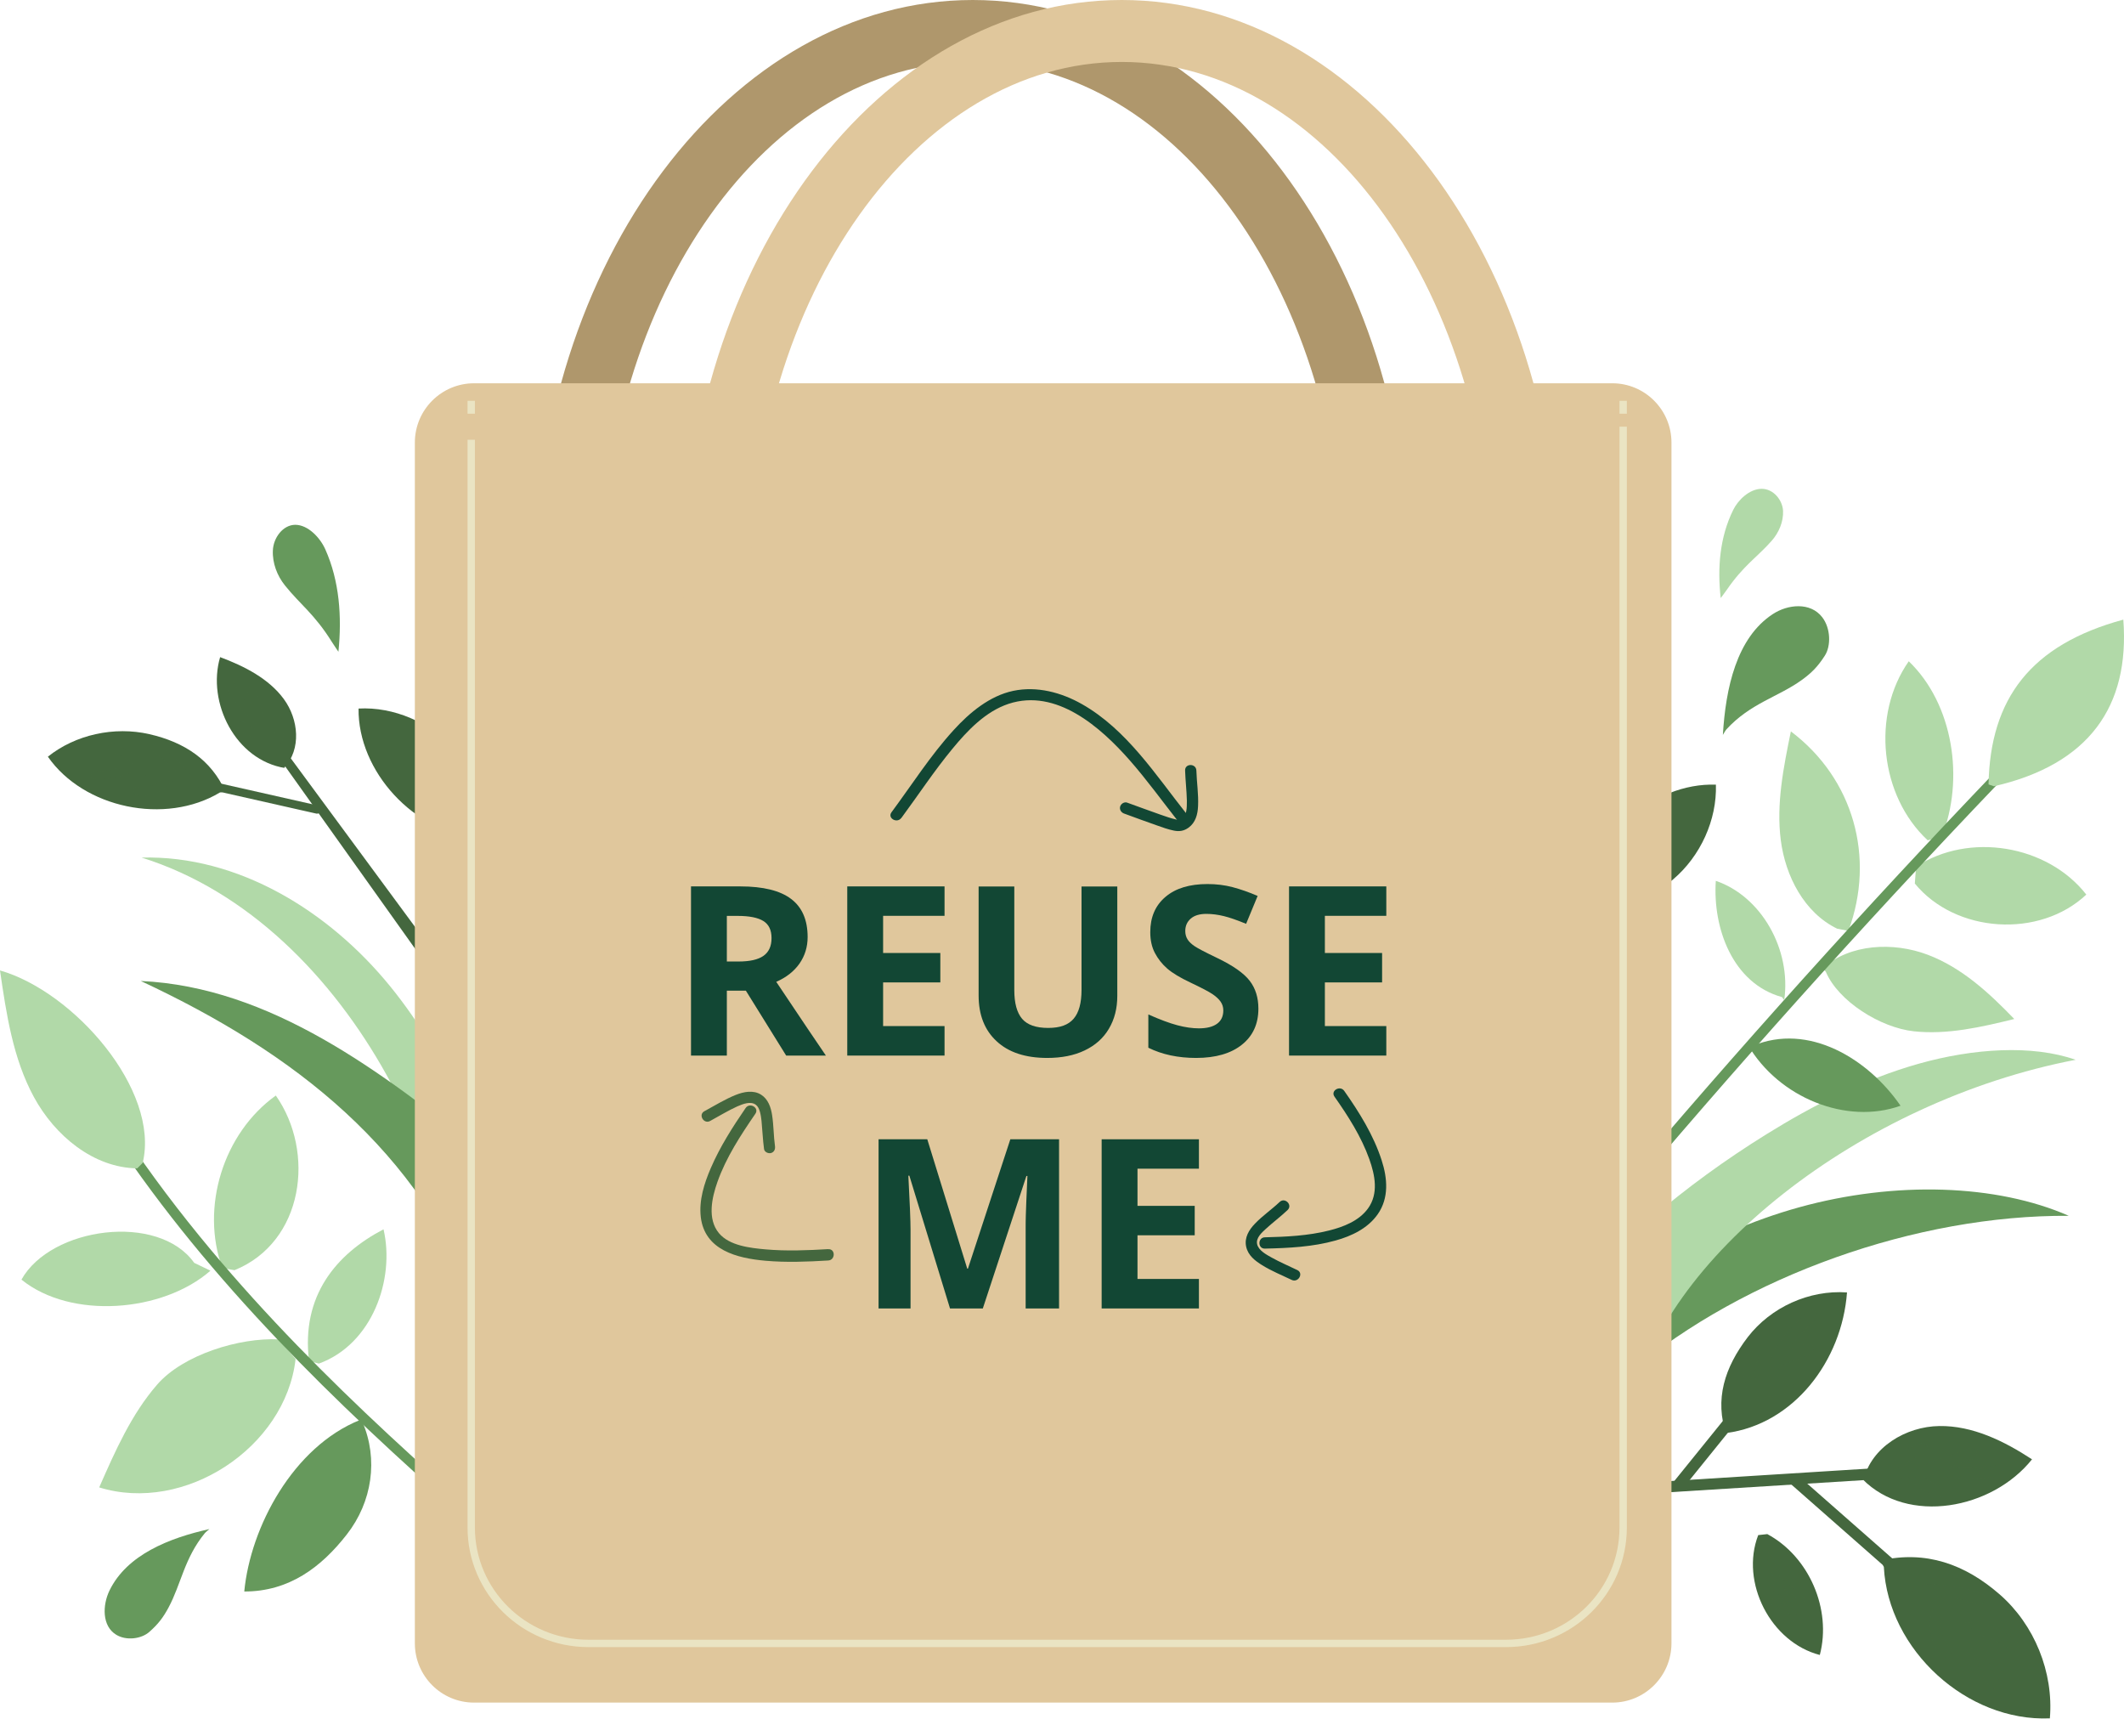 <svg width="312" height="255" viewBox="0 0 312 255" fill="none" xmlns="http://www.w3.org/2000/svg">
<g clip-path="url(#clip0_189_219)">
<path d="M232.314 133.059C237.271 134.173 241.684 132.601 245.75 129.171C249.804 125.742 252.215 120.407 252.054 115.244C242.845 114.91 233.649 123.019 232.698 132.328" fill="#44673E"/>
<path d="M276.266 229.188C282.878 227.69 288.614 229.708 293.731 234.165C298.848 238.622 301.679 245.604 301.11 252.376C288.923 252.896 277.353 242.335 276.723 230.141" fill="#44673E"/>
<path d="M253.612 210.779C251.807 205.518 253.352 200.813 256.726 196.394C260.113 191.987 265.762 189.424 271.312 189.82C270.57 199.848 263.512 209.17 253.562 210.47" fill="#44673E"/>
<path d="M273.744 217.377C274.856 212.562 279.974 209.504 284.868 209.442C289.751 209.368 294.386 211.646 298.489 214.332C292.618 221.686 280.246 223.988 273.596 217.254" fill="#44673E"/>
<path d="M259.604 225.313C265.735 228.606 269.084 236.344 267.317 243.066C260.111 241.209 255.587 232.407 258.269 225.462" fill="#44673E"/>
<g opacity="0.25">
<path opacity="0.25" d="M282.607 234.326C285.289 234.288 287.959 234.709 290.493 235.601C291.494 235.947 292.025 234.4 291.024 234.041C288.367 233.1 285.549 232.642 282.73 232.679C282.285 232.679 281.89 232.976 281.853 233.447C281.828 233.855 282.162 234.326 282.619 234.326H282.607Z" fill="#44673E"/>
<path opacity="0.25" d="M289.071 239.909C291.309 240.045 293.41 240.837 295.19 242.199C295.548 242.472 296.092 242.323 296.327 241.964C296.587 241.568 296.451 241.097 296.092 240.825C294.102 239.315 291.667 238.423 289.183 238.262C288.132 238.201 288.008 239.835 289.071 239.909Z" fill="#44673E"/>
<path opacity="0.25" d="M284.4 235.402C282.954 237.792 283.251 241.072 285.204 243.103C285.513 243.425 286.007 243.487 286.366 243.189C286.687 242.905 286.761 242.348 286.452 242.026C286.254 241.815 286.069 241.592 285.896 241.345C285.958 241.444 285.896 241.345 285.871 241.295C285.834 241.246 285.809 241.184 285.772 241.122C285.698 240.998 285.636 240.862 285.575 240.738C285.513 240.602 285.463 240.466 285.414 240.33C285.365 240.193 285.414 240.354 285.389 240.268C285.365 240.206 285.352 240.144 285.327 240.082C285.253 239.797 285.191 239.513 285.167 239.215C285.167 239.154 285.154 239.079 285.142 239.017C285.142 238.931 285.142 239.092 285.142 238.943C285.142 238.795 285.142 238.646 285.142 238.51C285.142 238.237 285.179 237.953 285.241 237.68C285.216 237.829 285.266 237.581 285.266 237.581C285.278 237.519 285.303 237.458 285.315 237.383C285.352 237.247 285.402 237.111 285.451 236.975C285.5 236.851 285.55 236.727 285.612 236.603C285.55 236.739 285.661 236.517 285.661 236.517C285.698 236.442 285.735 236.38 285.785 236.306C286.02 235.922 285.933 235.415 285.55 235.167C285.191 234.932 284.648 235.019 284.413 235.402H284.4Z" fill="#44673E"/>
<path opacity="0.25" d="M289.514 241.63C290.219 243.796 290.874 245.987 292.407 247.745C293.099 248.538 294.347 247.461 293.643 246.668C292.926 245.839 292.419 244.898 291.999 243.883C291.628 242.979 291.418 242.236 291.121 241.333C290.985 240.912 290.639 240.59 290.157 240.677C289.761 240.751 289.366 241.209 289.502 241.642L289.514 241.63Z" fill="#44673E"/>
</g>
<g opacity="0.25">
<path opacity="0.25" d="M279.294 216.115C279.492 215.768 279.714 215.434 279.974 215.137C279.863 215.261 280.036 215.075 280.048 215.063C280.122 214.988 280.196 214.914 280.27 214.84C280.406 214.716 280.555 214.592 280.691 214.481C280.765 214.419 280.839 214.369 280.913 214.32C280.95 214.295 280.975 214.27 281.012 214.258C280.938 214.307 280.95 214.307 281.024 214.258C281.185 214.159 281.346 214.072 281.519 213.986C281.692 213.899 281.853 213.825 282.026 213.763C282.05 213.763 282.347 213.651 282.199 213.701C282.298 213.664 282.396 213.639 282.508 213.614C282.928 213.503 283.274 213.107 283.163 212.649C283.064 212.24 282.644 211.881 282.199 211.992C280.406 212.451 278.824 213.614 277.91 215.236C277.7 215.607 277.737 216.14 278.132 216.375C278.491 216.585 279.047 216.548 279.269 216.14L279.294 216.115Z" fill="#44673E"/>
<path opacity="0.25" d="M289.231 212.723C287.204 213.466 285.177 214.196 283.163 214.939C282.495 215.186 282.582 216.288 283.249 216.461C286.586 217.328 290.084 217.452 293.471 216.783C294.509 216.573 294.2 214.964 293.174 215.162C290.072 215.768 286.846 215.694 283.781 214.902C283.805 215.409 283.842 215.917 283.867 216.424C285.894 215.682 287.921 214.951 289.936 214.208C290.356 214.06 290.505 213.49 290.319 213.119C290.109 212.686 289.639 212.574 289.219 212.735L289.231 212.723Z" fill="#44673E"/>
<path opacity="0.25" d="M280.481 217.093C281.556 218.455 283.126 219.445 284.831 219.804C285.252 219.891 285.734 219.755 285.87 219.284C285.981 218.9 285.808 218.331 285.35 218.244C284.955 218.158 284.572 218.046 284.201 217.898C284.114 217.861 284.016 217.823 283.929 217.774C283.892 217.774 283.707 217.662 283.843 217.737C283.669 217.65 283.496 217.551 283.323 217.44C283.15 217.341 282.99 217.217 282.829 217.105C282.767 217.056 282.705 217.019 282.656 216.969C282.631 216.944 282.396 216.746 282.532 216.87C282.236 216.61 281.964 216.313 281.717 215.991C281.445 215.657 280.876 215.62 280.555 215.904C280.221 216.226 280.184 216.709 280.468 217.068L280.481 217.093Z" fill="#44673E"/>
</g>
<g opacity="0.25">
<path opacity="0.25" d="M265.611 192.618C264.363 193.695 263.214 194.884 262.175 196.171C261.693 196.778 261.224 197.397 260.803 198.04C260.42 198.647 260.136 199.316 260.284 200.046C260.395 200.591 260.952 200.838 261.446 200.64C262.942 200.034 264.45 199.427 265.945 198.833C266.353 198.672 266.514 198.115 266.341 197.731C266.131 197.31 265.661 197.174 265.241 197.347C263.745 197.954 262.237 198.56 260.729 199.155C261.125 199.353 261.508 199.551 261.891 199.749C261.792 199.303 262.262 198.808 262.497 198.474C262.892 197.917 263.3 197.372 263.733 196.84C264.623 195.763 265.611 194.772 266.674 193.856C267.478 193.163 266.403 191.925 265.599 192.618H265.611Z" fill="#44673E"/>
<path opacity="0.25" d="M257.947 205.171C259.653 205.307 261.383 204.998 262.953 204.305C263.349 204.131 263.546 203.587 263.336 203.203C263.126 202.794 262.656 202.633 262.236 202.819C262.063 202.893 261.89 202.968 261.717 203.03C261.618 203.067 261.532 203.104 261.433 203.129C261.346 203.153 261.383 203.153 261.445 203.129C261.408 203.153 261.358 203.153 261.321 203.166C260.951 203.277 260.567 203.364 260.197 203.438C260.011 203.475 259.826 203.5 259.64 203.512C259.554 203.512 259.467 203.525 259.368 203.537C259.331 203.537 259.282 203.537 259.233 203.537C259.022 203.549 259.331 203.537 259.208 203.537C258.825 203.537 258.441 203.537 258.046 203.512C257.613 203.475 257.181 203.834 257.168 204.28C257.156 204.726 257.465 205.122 257.922 205.159L257.947 205.171Z" fill="#44673E"/>
<path opacity="0.25" d="M256.724 199.018C255.958 200.665 256.007 202.658 256.761 204.292C256.946 204.688 257.466 204.886 257.861 204.676C258.257 204.465 258.442 203.995 258.244 203.574C258.207 203.487 258.158 203.401 258.121 203.314C258.121 203.289 258.034 203.042 258.022 203.042C258.059 203.153 258.071 203.178 258.046 203.116C258.046 203.091 258.034 203.067 258.022 203.042C258.022 203.005 257.997 202.955 257.985 202.918C257.96 202.819 257.935 202.732 257.911 202.633C257.873 202.448 257.836 202.249 257.812 202.064C257.812 202.014 257.812 201.977 257.799 201.928C257.787 201.742 257.799 202.002 257.799 201.928C257.799 201.829 257.799 201.73 257.799 201.63C257.799 201.432 257.812 201.247 257.836 201.049C257.836 200.962 257.861 200.875 257.873 200.789C257.873 200.739 257.886 200.69 257.898 200.64C257.861 200.801 257.923 200.479 257.898 200.64C257.997 200.256 258.108 199.897 258.269 199.538C258.454 199.142 258.145 198.61 257.762 198.498C257.292 198.362 256.909 198.597 256.724 199.018Z" fill="#44673E"/>
</g>
<g opacity="0.25">
<path opacity="0.25" d="M264.585 238.349C263.645 236.727 262.805 235.044 262.063 233.298C262.904 233.905 263.707 234.561 264.436 235.328C264.61 235.502 264.894 235.477 265.03 235.291C265.178 235.093 265.153 234.796 264.98 234.623C264.029 233.632 262.978 232.766 261.866 232.035C261.767 231.973 261.655 231.974 261.544 232.011C261.074 230.797 260.642 229.584 260.271 228.321C260.098 227.74 259.295 228.049 259.468 228.631C259.826 229.844 260.234 231.02 260.679 232.184C260.642 232.233 260.605 232.295 260.605 232.37C260.494 233.521 260.382 234.672 260.271 235.836C260.246 236.096 260.37 236.344 260.605 236.393C260.815 236.443 261.074 236.282 261.099 236.034C261.161 235.291 261.235 234.549 261.309 233.818C262.051 235.564 262.904 237.26 263.843 238.881C264.14 239.401 264.844 238.881 264.548 238.361L264.585 238.349Z" fill="#44673E"/>
</g>
<path d="M192.377 220.844L282.743 215.174C283.201 215.149 283.584 215.496 283.609 215.942C283.633 216.4 283.3 216.783 282.842 216.821L192.055 222.478C191.796 222.491 190.696 222.639 190.535 222.441" fill="#44673E"/>
<path d="M262.868 217.786C262.596 217.477 262.596 217.019 262.868 216.709C263.165 216.363 263.684 216.338 264.03 216.635L293.089 242.187C293.435 242.497 293.46 243.004 293.163 243.351C292.867 243.697 292.347 243.722 292.001 243.425L262.955 217.873C262.955 217.873 262.905 217.824 262.88 217.799L262.868 217.786Z" fill="#44673E"/>
<path d="M246.047 218.455C245.787 218.158 245.775 217.712 246.034 217.403L260.088 200.021C260.372 199.662 260.891 199.613 261.25 199.898C261.596 200.182 261.658 200.702 261.374 201.061L247.332 218.443C247.048 218.802 246.529 218.851 246.17 218.566C246.133 218.529 246.096 218.504 246.059 218.467L246.047 218.455Z" fill="#44673E"/>
<path d="M239.531 201.47C256.304 187.406 281.532 178.419 303.892 178.567C293.25 173.9 278.392 173.429 264.326 177.304C250.248 181.192 237.208 189.362 229.594 199.056" fill="#66995C"/>
<path d="M239.643 206.979C243.907 184.819 273.275 161.718 304.893 155.652C298.515 153.411 289.863 153.968 281.829 156.234C273.807 158.499 266.304 162.349 259.481 166.583C247.331 174.122 236.837 183.098 228.877 192.766" fill="#B1D9A8"/>
<path d="M283.164 123.415C276.131 116.878 274.87 104.993 280.383 97.12C286.934 103.409 288.59 114.464 285.228 122.907" fill="#B1D9A8"/>
<path d="M281.459 127.29C289.209 122.177 300.741 124.071 306.464 131.387C299.591 137.862 287.256 137.07 281.273 129.766" fill="#B1D9A8"/>
<path d="M267.701 142.22C271.718 138.605 278.121 138.308 283.176 140.227C288.232 142.145 292.224 145.872 295.883 149.66C291.05 150.848 286.056 152 281.137 151.467C276.205 150.935 270.025 147.048 268.196 142.715" fill="#B1D9A8"/>
<path d="M256.75 153.461C261.311 161.26 271.273 165.234 279.172 162.399C274.475 155.565 265.687 150.106 257.393 153.634" fill="#66995C"/>
<path d="M269.876 136.401C265.043 134.062 262.262 128.701 261.582 123.378C260.902 118.054 261.99 112.682 263.065 107.42C272.249 114.34 275.512 125.916 271.52 136.711" fill="#B1D9A8"/>
<path d="M226.751 190.353C244.439 168.837 262.794 147.865 281.78 127.5C287.119 121.781 292.496 116.098 297.935 110.478C298.602 109.785 297.551 108.72 296.872 109.413C277.528 129.456 258.814 150.093 240.743 171.288C235.675 177.242 230.645 183.247 225.676 189.288C225.07 190.031 226.121 191.095 226.739 190.353H226.751Z" fill="#66995C"/>
<path d="M262.09 146.887C263.153 139.41 258.69 131.623 252.041 129.37C251.571 136.29 254.5 144.436 261.756 146.441" fill="#B1D9A8"/>
<path d="M292.1 115.207C292.347 102.641 298.267 94.706 311.901 91.004C312.865 103.743 306.858 112.285 292.891 115.479" fill="#B1D9A8"/>
<path d="M252.758 87.835C252.263 83.428 252.609 78.909 254.599 74.886C255.329 73.4 256.997 71.803 258.777 71.791C260.495 71.791 261.83 73.425 261.917 75.022C261.991 76.619 261.311 78.228 260.223 79.454C258.11 81.843 256.12 83.032 253.648 86.634C253.326 87.105 252.77 87.823 252.77 87.823L252.758 87.835Z" fill="#B1D9A8"/>
<path d="M253.078 107.928C253.486 101.082 255.081 93.666 260.42 90.187C262.583 88.764 265.921 88.38 267.676 90.658C268.924 92.279 268.974 94.867 268.059 96.29C267.033 97.888 266.131 98.816 264.635 99.893C261.211 102.357 257.12 103.285 253.597 107.123C253.437 107.296 253.078 107.94 253.078 107.94V107.928Z" fill="#66995C"/>
<path d="M33.114 116.259C31.025 111.617 27.131 109.017 21.952 107.828C16.773 106.64 11.063 107.903 7.033 111.134C12.299 118.71 24.288 121.211 32.298 116.395" fill="#44673E"/>
<path d="M41.753 112.756C44.287 110.032 43.879 105.637 41.679 102.654C39.479 99.67 35.919 97.85 32.335 96.513C30.369 103.186 34.596 111.654 41.901 112.805" fill="#44673E"/>
<g opacity="0.25">
<path opacity="0.25" d="M26.958 114.625C25.747 112.978 24.263 111.555 22.533 110.403C21.853 109.945 22.595 108.967 23.275 109.425C25.092 110.626 26.674 112.137 27.947 113.857C28.145 114.13 28.145 114.489 27.873 114.712C27.625 114.91 27.168 114.897 26.97 114.625H26.958Z" fill="#44673E"/>
<path opacity="0.25" d="M20.457 113.102C19.345 111.815 17.886 110.886 16.205 110.379C15.872 110.28 15.711 109.883 15.822 109.599C15.946 109.277 16.317 109.153 16.65 109.252C18.517 109.809 20.198 110.899 21.446 112.335C21.978 112.941 20.989 113.721 20.457 113.102Z" fill="#44673E"/>
<path opacity="0.25" d="M25.45 114.006C24.61 115.9 22.385 117.113 20.209 116.804C19.863 116.754 19.591 116.482 19.628 116.135C19.653 115.826 19.974 115.541 20.321 115.59C20.543 115.628 20.778 115.64 21 115.64C20.901 115.64 21 115.64 21.05 115.64C21.099 115.64 21.149 115.64 21.198 115.64C21.309 115.64 21.421 115.615 21.532 115.59C21.643 115.566 21.754 115.541 21.866 115.516C21.977 115.491 21.853 115.516 21.915 115.516C21.965 115.504 22.014 115.479 22.063 115.467C22.273 115.392 22.484 115.306 22.681 115.207C22.731 115.182 22.768 115.157 22.817 115.132C22.867 115.108 22.768 115.157 22.867 115.108C22.966 115.046 23.052 114.984 23.139 114.922C23.312 114.798 23.473 114.662 23.621 114.513C23.547 114.588 23.67 114.451 23.67 114.451C23.707 114.414 23.732 114.377 23.769 114.34C23.843 114.253 23.905 114.167 23.967 114.08C24.016 113.993 24.078 113.919 24.128 113.832C24.066 113.932 24.165 113.771 24.165 113.758C24.189 113.709 24.214 113.647 24.239 113.597C24.375 113.3 24.733 113.127 25.067 113.251C25.388 113.362 25.574 113.733 25.438 114.031L25.45 114.006Z" fill="#44673E"/>
<path opacity="0.25" d="M19.159 113.56C17.465 114.068 15.772 114.588 13.955 114.415C13.127 114.328 13.238 113.127 14.066 113.201C14.919 113.288 15.747 113.201 16.588 113.003C17.329 112.842 17.886 112.657 18.602 112.446C18.936 112.347 19.295 112.421 19.455 112.743C19.591 113.016 19.48 113.449 19.146 113.548L19.159 113.56Z" fill="#44673E"/>
</g>
<g opacity="0.25">
<path opacity="0.25" d="M40.011 108.868C40.134 108.596 40.245 108.324 40.319 108.039C40.295 108.163 40.319 107.977 40.332 107.965C40.344 107.89 40.357 107.816 40.369 107.729C40.381 107.593 40.406 107.457 40.406 107.321C40.406 107.247 40.406 107.185 40.406 107.11C40.406 107.086 40.406 107.048 40.406 107.024C40.406 107.086 40.406 107.086 40.406 107.011C40.394 106.875 40.381 106.739 40.357 106.603C40.332 106.467 40.307 106.33 40.27 106.194C40.27 106.17 40.196 105.959 40.233 106.058C40.208 105.984 40.171 105.91 40.147 105.835C40.023 105.538 40.122 105.154 40.456 105.031C40.764 104.919 41.185 105.018 41.308 105.328C41.84 106.603 41.828 108.051 41.222 109.302C41.086 109.586 40.727 109.784 40.394 109.648C40.097 109.524 39.862 109.165 40.023 108.868H40.011Z" fill="#44673E"/>
<path opacity="0.25" d="M37.601 101.403C38.058 102.938 38.528 104.473 38.985 106.021C39.133 106.529 38.392 106.949 37.984 106.615C35.907 104.969 34.226 102.901 33.089 100.574C32.743 99.856 33.905 99.348 34.251 100.066C35.289 102.196 36.822 104.114 38.725 105.625C38.392 105.823 38.058 106.021 37.724 106.219C37.267 104.684 36.797 103.149 36.34 101.601C36.241 101.279 36.538 100.945 36.859 100.896C37.23 100.834 37.514 101.069 37.601 101.391V101.403Z" fill="#44673E"/>
<path opacity="0.25" d="M38.847 108.559C37.487 108.485 36.14 107.965 35.139 107.098C34.892 106.888 34.756 106.529 34.991 106.244C35.188 106.009 35.621 105.885 35.893 106.108C36.128 106.306 36.375 106.491 36.635 106.652C36.696 106.689 36.771 106.727 36.832 106.764C36.857 106.776 37.005 106.85 36.894 106.801C37.03 106.875 37.178 106.937 37.315 106.987C37.463 107.048 37.611 107.098 37.759 107.135C37.809 107.148 37.871 107.172 37.932 107.185C37.957 107.185 38.192 107.247 38.044 107.222C38.353 107.284 38.662 107.333 38.971 107.346C39.304 107.358 39.601 107.692 39.552 108.014C39.502 108.348 39.218 108.571 38.859 108.559H38.847Z" fill="#44673E"/>
</g>
<path d="M78.204 159.514L39.022 106.367C38.836 106.083 38.428 105.996 38.132 106.169C37.823 106.343 37.736 106.714 37.934 106.999L76.857 161.631C76.968 161.792 77.833 161.284 78.031 161.309" fill="#44673E"/>
<path d="M46.488 119.503C46.809 119.527 47.106 119.342 47.168 119.032C47.242 118.71 47.032 118.376 46.686 118.302L17.182 111.641C16.823 111.555 16.489 111.765 16.415 112.087C16.341 112.409 16.551 112.743 16.897 112.817L46.401 119.478C46.401 119.478 46.463 119.478 46.488 119.49V119.503Z" fill="#44673E"/>
<path d="M70.913 123.414C71.902 118.425 70.246 114.043 66.723 110.057C63.2 106.083 57.823 103.78 52.669 104.065C52.558 113.3 60.864 122.3 70.184 123.043" fill="#44673E"/>
<path d="M73.136 204.267C68.996 188.359 64.781 172.253 56.784 157.88C48.799 143.519 36.476 130.855 20.803 125.952C34.98 125.581 48.329 133.826 57.291 144.832C66.252 155.837 71.456 169.381 75.93 182.863" fill="#B1D9A8"/>
<path d="M70.405 192.346C61.555 168.886 43.373 154.674 20.68 144.077C39.739 144.956 56.055 157.422 70.986 169.332" fill="#66995C"/>
<path d="M32.655 186.242C29.416 177.317 32.803 166.422 40.516 160.901C46.35 169.208 44.632 182.417 34.447 186.552" fill="#B1D9A8"/>
<path d="M28.528 185.475C23.263 178.059 7.454 180.213 3.152 187.938C10.408 193.819 23.893 192.766 30.914 186.626" fill="#B1D9A8"/>
<path d="M45.399 199.91C44.2 190.315 49.392 184.175 56.338 180.548C58.044 187.901 54.682 197.421 46.846 200.269" fill="#B1D9A8"/>
<path d="M40.962 196.716C35.177 196.418 26.895 198.969 23.088 203.351C19.282 207.734 16.908 213.144 14.572 218.455C27.093 222.329 41.926 212.636 43.421 199.6" fill="#B1D9A8"/>
<path d="M52.889 208.551C43.062 212.488 36.783 224.286 35.881 233.744C42.457 233.756 47.191 230.178 50.936 225.375C54.693 220.572 55.583 214.307 53.247 208.86" fill="#66995C"/>
<path d="M16.833 167.227C30.887 188.285 49.168 206.013 68.079 222.651C73.468 227.393 78.907 232.048 84.358 236.715C85.087 237.334 86.15 236.282 85.421 235.65C66.349 219.334 47.153 202.905 30.998 183.593C26.412 178.109 22.099 172.414 18.131 166.459C17.599 165.667 16.302 166.41 16.845 167.214L16.833 167.227Z" fill="#66995C"/>
<path d="M20.16 171.597C13.72 171.51 8.059 166.794 4.981 161.124C1.903 155.454 0.927 148.917 0 142.529C10.803 145.612 23.534 160.084 20.963 170.792" fill="#B1D9A8"/>
<path d="M49.712 95.721C50.231 90.596 49.873 85.347 47.784 80.679C47.017 78.959 45.25 77.089 43.383 77.077C41.566 77.077 40.157 78.983 40.083 80.84C39.997 82.697 40.714 84.567 41.863 85.99C44.076 88.763 46.189 90.162 48.785 94.334C49.131 94.879 49.712 95.721 49.712 95.721Z" fill="#66995C"/>
<path d="M30.728 224.583C24.882 225.882 18.64 228.334 16.081 233.607C15.043 235.762 14.969 238.819 17.07 240.094C18.566 241.011 20.791 240.701 21.94 239.674C23.226 238.535 23.955 237.594 24.758 236.096C26.6 232.679 27.07 228.854 30.086 225.177C30.222 225.003 30.741 224.595 30.741 224.595L30.728 224.583Z" fill="#66995C"/>
<path d="M142.887 171.436C107.388 171.436 78.502 132.984 78.502 85.718C78.502 38.452 107.388 0 142.887 0C178.386 0 207.272 38.452 207.272 85.718C207.272 132.984 178.386 171.436 142.887 171.436ZM142.887 9.099C112.814 9.099 88.353 43.466 88.353 85.718C88.353 127.97 112.814 162.337 142.887 162.337C172.96 162.337 197.421 127.97 197.421 85.718C197.421 43.466 172.947 9.099 142.887 9.099Z" fill="#AF976C"/>
<path d="M69.651 56.291H236.825C241.633 56.291 245.527 60.203 245.527 65.007V241.345C245.527 246.161 241.621 250.061 236.825 250.061H69.639C64.831 250.061 60.938 246.161 60.938 241.345V65.007C60.938 60.191 64.843 56.291 69.639 56.291H69.651Z" fill="#E0C79C"/>
<path d="M164.778 171.436C129.279 171.436 100.393 132.984 100.393 85.718C100.393 38.452 129.266 0 164.778 0C200.289 0 229.163 38.452 229.163 85.718C229.163 132.984 200.277 171.436 164.778 171.436ZM164.778 9.099C134.705 9.099 110.244 43.466 110.244 85.718C110.244 127.97 134.705 162.337 164.778 162.337C194.85 162.337 219.312 127.97 219.312 85.718C219.312 43.466 194.85 9.099 164.778 9.099Z" fill="#E0C79C"/>
<path d="M69.219 58.866V60.76" stroke="#EAE4C3" stroke-width="1.08" stroke-miterlimit="10"/>
<path d="M69.219 64.586V224.348C69.219 233.744 76.932 241.37 86.449 241.37H221.214C230.731 241.37 238.432 233.756 238.432 224.348V62.667" stroke="#EAE4C3" stroke-width="1.08" stroke-miterlimit="10"/>
<path d="M238.432 60.76V58.866" stroke="#EAE4C3" stroke-width="1.08" stroke-miterlimit="10"/>
<path d="M106.769 145.5V155.033H101.504V130.186H108.735C112.109 130.186 114.606 130.805 116.213 132.031C117.832 133.256 118.635 135.126 118.635 137.627C118.635 139.087 118.227 140.387 117.436 141.526C116.633 142.665 115.496 143.557 114.025 144.2C117.758 149.784 120.193 153.398 121.318 155.033H115.483L109.563 145.5H106.757H106.769ZM106.769 141.217H108.463C110.131 141.217 111.355 140.944 112.146 140.387C112.937 139.83 113.333 138.964 113.333 137.775C113.333 136.587 112.925 135.757 112.121 135.262C111.318 134.767 110.057 134.519 108.364 134.519H106.769V141.229V141.217Z" fill="#124734"/>
<path d="M138.746 155.033H124.457V130.186H138.746V134.507H129.723V139.966H138.128V144.287H129.723V150.7H138.746V155.045V155.033Z" fill="#124734"/>
<path d="M164.122 130.186V146.268C164.122 148.1 163.714 149.709 162.886 151.096C162.07 152.482 160.883 153.535 159.326 154.277C157.781 155.02 155.939 155.379 153.826 155.379C150.637 155.379 148.152 154.562 146.397 152.928C144.63 151.294 143.752 149.053 143.752 146.206V130.199H148.993V145.413C148.993 147.332 149.376 148.731 150.142 149.635C150.909 150.526 152.182 150.972 153.962 150.972C155.741 150.972 156.928 150.526 157.707 149.623C158.485 148.719 158.869 147.308 158.869 145.376V130.199H164.109L164.122 130.186Z" fill="#124734"/>
<path d="M184.849 148.137C184.849 150.378 184.046 152.148 182.426 153.436C180.82 154.723 178.57 155.379 175.702 155.379C173.057 155.379 170.709 154.884 168.682 153.881V148.991C170.35 149.734 171.772 150.266 172.934 150.576C174.095 150.885 175.158 151.034 176.11 151.034C177.26 151.034 178.15 150.811 178.768 150.365C179.386 149.92 179.695 149.264 179.695 148.397C179.695 147.914 179.559 147.481 179.287 147.097C179.015 146.713 178.619 146.354 178.088 145.995C177.556 145.636 176.493 145.079 174.874 144.312C173.354 143.594 172.217 142.913 171.463 142.257C170.709 141.6 170.103 140.833 169.646 139.966C169.188 139.1 168.966 138.072 168.966 136.908C168.966 134.705 169.708 132.984 171.203 131.721C172.686 130.459 174.751 129.84 177.371 129.84C178.656 129.84 179.892 129.988 181.067 130.298C182.241 130.607 183.465 131.04 184.738 131.585L183.044 135.683C181.722 135.138 180.622 134.754 179.757 134.544C178.891 134.333 178.038 134.222 177.198 134.222C176.197 134.222 175.443 134.457 174.911 134.915C174.38 135.386 174.108 135.98 174.108 136.735C174.108 137.206 174.219 137.602 174.429 137.948C174.639 138.295 174.985 138.629 175.455 138.951C175.925 139.273 177.037 139.855 178.792 140.697C181.116 141.811 182.698 142.925 183.563 144.039C184.429 145.153 184.849 146.528 184.849 148.149V148.137Z" fill="#124734"/>
<path d="M203.638 155.033H189.35V130.186H203.638V134.507H194.615V139.966H203.02V144.287H194.615V150.7H203.638V155.045V155.033Z" fill="#124734"/>
<path d="M139.549 192.172L133.579 172.674H133.43C133.64 176.635 133.752 179.285 133.752 180.609V192.172H129.055V167.326H136.211L142.082 186.329H142.181L148.411 167.326H155.568V192.172H150.661V180.411C150.661 179.854 150.661 179.21 150.685 178.492C150.698 177.774 150.784 175.843 150.92 172.711H150.772L144.369 192.172H139.549Z" fill="#124734"/>
<path d="M176.113 192.172H161.824V167.326H176.113V171.646H167.09V177.106H175.495V181.426H167.09V187.839H176.113V192.184V192.172Z" fill="#124734"/>
<path d="M132.404 120.134C134.901 116.754 137.225 113.213 139.907 109.97C142.119 107.284 144.764 104.498 148.151 103.372C155.172 101.056 161.673 106.801 165.95 111.666C168.509 114.575 170.758 117.72 173.156 120.753C173.824 121.595 174.986 120.406 174.33 119.577C169.757 113.808 165.505 107.147 158.942 103.421C155.914 101.7 152.317 100.735 148.843 101.465C145.37 102.195 142.416 104.659 140.055 107.259C136.668 110.973 133.949 115.256 130.958 119.292C130.315 120.159 131.761 120.988 132.392 120.134H132.404Z" fill="#124734"/>
<path d="M165.134 119.49C166.716 120.072 168.298 120.654 169.893 121.211C170.721 121.508 171.574 121.817 172.439 121.991C173.23 122.152 173.91 122.053 174.59 121.558C175.616 120.815 175.937 119.614 175.987 118.388C176.073 116.655 175.789 114.897 175.739 113.164C175.702 112.099 174.046 112.087 174.083 113.164C174.132 114.637 174.306 116.11 174.343 117.584C174.343 118.104 174.343 118.673 174.256 119.119C174.231 119.23 174.207 119.329 174.17 119.428C174.12 119.602 174.145 119.54 174.095 119.639C173.972 119.899 173.959 119.899 173.786 120.072C173.675 120.183 173.552 120.258 173.391 120.332C173.378 120.332 173.23 120.369 173.193 120.406C173.107 120.468 173.354 120.406 173.267 120.406C173.193 120.394 173.082 120.406 173.008 120.406C172.872 120.406 173.218 120.456 173.032 120.406C172.958 120.394 172.884 120.381 172.81 120.369C172.006 120.196 171.215 119.911 170.437 119.639C168.805 119.069 167.186 118.463 165.567 117.881C165.146 117.732 164.652 118.054 164.541 118.463C164.417 118.921 164.702 119.329 165.122 119.49H165.134Z" fill="#124734"/>
<path d="M196.024 161.062C198.026 163.909 199.967 166.942 201.141 170.235C201.982 172.6 202.525 175.299 200.956 177.477C199.621 179.322 197.334 180.201 195.196 180.733C192.13 181.501 188.941 181.649 185.802 181.724C184.739 181.749 184.727 183.407 185.802 183.383C189.263 183.308 192.823 183.135 196.185 182.194C198.558 181.538 200.943 180.399 202.389 178.319C204.046 175.942 203.811 173.058 202.958 170.421C201.771 166.732 199.67 163.364 197.458 160.22C196.852 159.353 195.406 160.183 196.024 161.062Z" fill="#124734"/>
<path d="M187.966 176.537C186.804 177.638 185.457 178.554 184.344 179.718C183.467 180.622 182.774 181.761 183.046 183.073C183.318 184.385 184.381 185.19 185.407 185.821C186.779 186.676 188.287 187.282 189.733 187.976C190.697 188.446 191.538 187.01 190.574 186.539C189.301 185.92 188.003 185.376 186.767 184.682C186.013 184.262 184.876 183.655 184.665 182.739C184.455 181.823 185.333 181.043 185.939 180.486C186.977 179.532 188.114 178.691 189.14 177.713C189.919 176.97 188.744 175.794 187.966 176.537Z" fill="#124734"/>
<path d="M121.678 183.457C118.612 183.642 115.51 183.766 112.445 183.494C110.22 183.296 107.142 182.961 105.609 181.117C103.867 179.025 104.571 175.893 105.387 173.59C106.66 169.987 108.811 166.707 110.961 163.575C111.567 162.696 110.133 161.854 109.528 162.733C107.612 165.531 105.758 168.427 104.41 171.56C103.446 173.8 102.655 176.276 102.94 178.752C103.52 183.618 108.267 184.794 112.432 185.165C115.498 185.437 118.6 185.314 121.665 185.128C122.728 185.066 122.741 183.395 121.665 183.469L121.678 183.457Z" fill="#44673E"/>
<path d="M113.839 168.329C113.629 166.831 113.654 165.308 113.419 163.798C113.246 162.634 112.838 161.433 111.8 160.777C110.663 160.059 109.241 160.344 108.067 160.814C106.46 161.458 104.989 162.386 103.469 163.203C102.53 163.711 103.37 165.147 104.31 164.639C105.632 163.921 106.93 163.117 108.302 162.498C109.13 162.139 110.267 161.681 111.034 162.262C111.615 162.696 111.775 163.822 111.862 164.639C111.998 166.014 112.047 167.388 112.233 168.762C112.294 169.208 112.863 169.455 113.259 169.344C113.741 169.208 113.901 168.762 113.839 168.316V168.329Z" fill="#44673E"/>
</g>
<defs>
<clipPath id="clip0_189_219">
<rect width="312" height="255" fill="white"/>
</clipPath>
</defs>
</svg>
